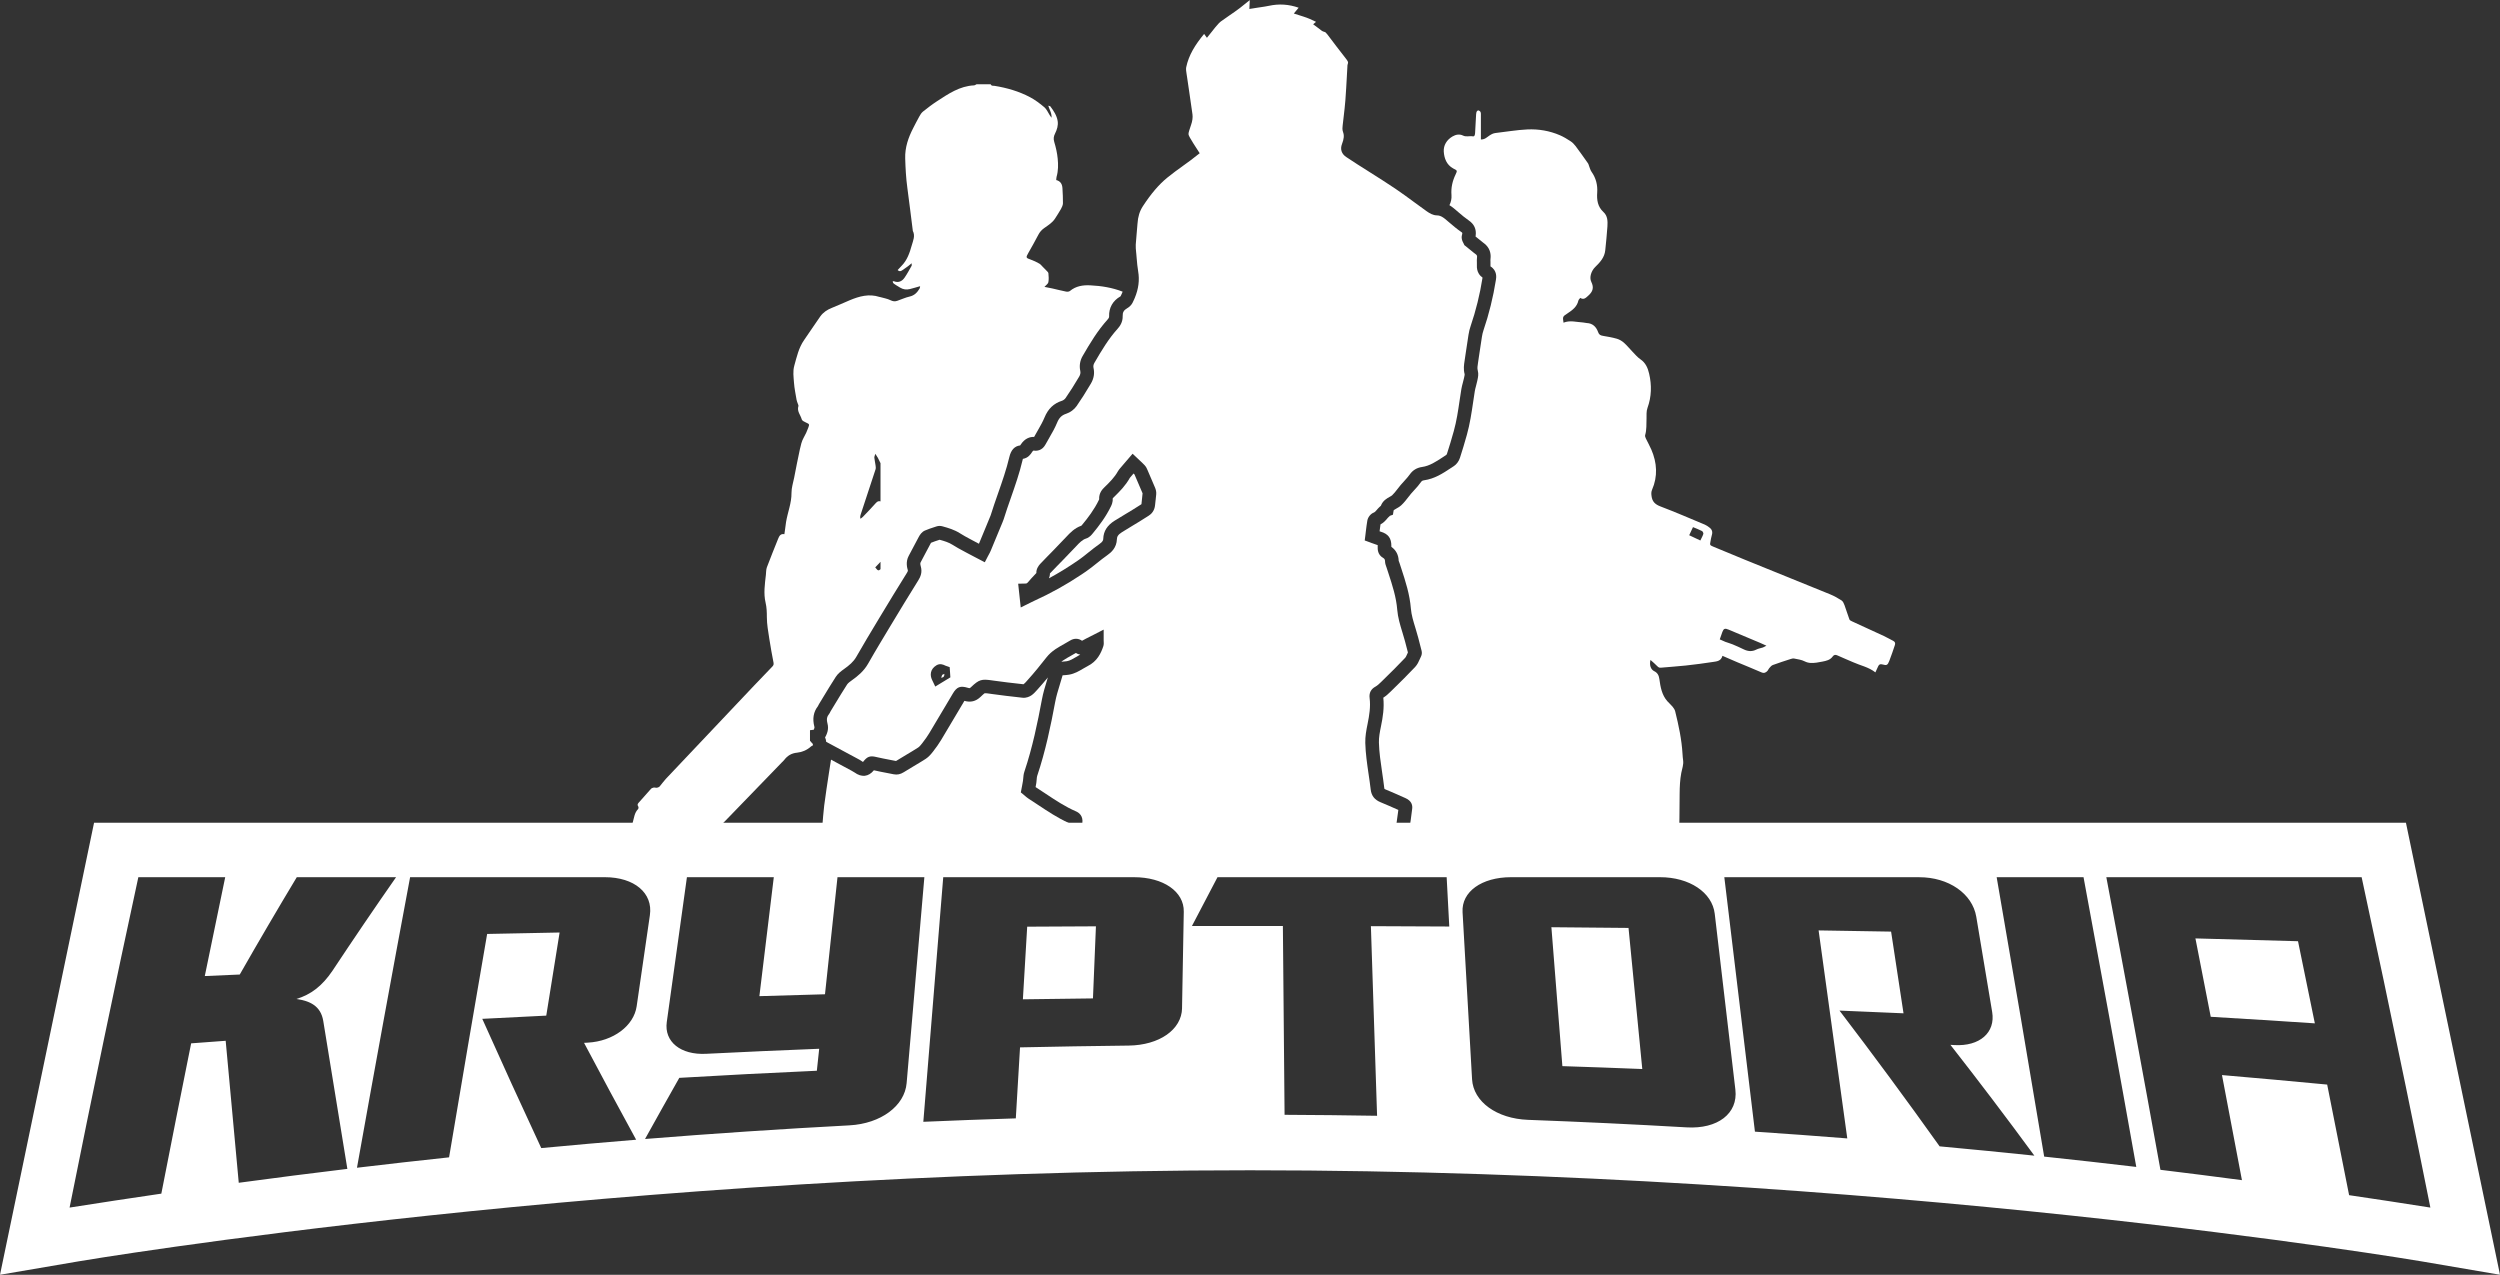 <?xml version="1.0" encoding="UTF-8"?><svg xmlns="http://www.w3.org/2000/svg" viewBox="0 0 918.01 468.1"><rect x="0" y="0" width="918.01" height="468.1" fill="#333333" stroke="none"/><defs><style>.d{fill:#fff;}</style></defs><g id="a"/><g id="b"><g id="c"><g><g><path class="d" d="M398.65,203.68h0c.35-.28,.7-.55,1.07-.85,1.28-1.03,2.61-2.09,4.01-3.07,1.25-.87,1.38-1.41,1.39-1.93,.09-2.76,1.46-4.93,4.18-6.63,1.31-.82,2.64-1.62,3.97-2.42,.83-.5,1.67-1,2.5-1.51,.55-.34,1.09-.68,1.64-1.03,.57-.36,1.14-.72,1.71-1.08,0,.02,.03-.02,.04-.15,.05-.64,.13-1.29,.2-1.93,.08-.65,.15-1.29,.2-1.94,0,.03-.02-.02-.04-.08-.87-2.09-1.77-4.17-2.67-6.24l-.11-.26c-.05-.11-.09-.23-.15-.34-.11-.12-.23-.23-.34-.35-.38,.45-.77,.9-1.16,1.36l-.07,.08h0c-.07,.08-.15,.18-.18,.24-1.52,2.73-3.64,4.89-5.86,7.04-.33,.32-.38,.44-.39,.45,.06,.58-.02,1.18-.21,1.8-.04,.12-.08,.24-.12,.36-.07,.18-.14,.35-.22,.53-1.94,4.08-4.61,7.52-6.71,10.06-.56,.68-1.31,1.59-2.51,1.96-1.4,.44-2.48,1.59-3.62,2.81-1.52,1.63-3.08,3.23-4.63,4.83l-1.14,1.17c-.46,.47-.92,.94-1.38,1.41-.86,.87-1.67,1.69-2.46,2.55-.02,.02-.03,.04-.05,.06,0,.7-.15,1.29-.36,1.78,3.67-2,7.25-4.2,10.72-6.6,.93-.64,1.83-1.35,2.75-2.07Z"/><path class="d" d="M391.47,310.01c.05-.42,.11-.83,.16-1.25,.26-2.19,.53-4.38,.82-6.56-4.08-1.85-7.75-4.3-11.32-6.67-1.14-.76-2.28-1.51-3.43-2.25-.57-.37-1.05-.79-1.4-1.1-.11-.1-.21-.19-.3-.26l-1.15-.94,.47-2.48c.12-.64,.23-1.2,.32-1.76,.05-.3,.07-.6,.09-.9,.06-.75,.13-1.61,.43-2.5,2.97-8.85,4.85-17.97,6.44-26.51,.44-2.39,1.15-4.69,1.83-6.92,.12-.38,.24-.77,.35-1.15-1.19,1.44-2.45,2.93-3.77,4.38l-.28,.31c-.52,.58-1.1,1.24-1.87,1.8-.76,.56-2.05,1.11-3.37,.96-4.47-.49-8.11-.93-11.46-1.4l-.4-.06c-.84-.12-1.8-.25-2.02-.2-.25,.09-1.13,.94-1.56,1.35-1.72,1.64-3.66,2.11-5.92,1.45h0l-.46,.78c-2.64,4.47-5.38,9.1-8.11,13.63-.79,1.31-1.73,2.65-2.95,4.22-.76,.98-1.62,1.99-2.76,2.72-1.49,.96-3.03,1.87-4.51,2.75-1.17,.7-2.34,1.39-3.5,2.12-1.21,.76-2.41,1-3.66,.75-.8-.16-1.61-.32-2.41-.47-1.59-.3-3.24-.62-4.87-1h-.01c-1.97,2.41-4.49,2.7-7.12,.79-.31-.22-.71-.44-1.14-.67l-3.94-2.12c-1.18-.63-2.36-1.27-3.54-1.91-.25,1.6-.51,3.21-.75,4.81-.61,4.01-1.23,8.01-1.75,12.03-.32,2.51-.46,5.05-.69,7.57-.21,2.22-.46,4.43-.67,6.65v.14h90.19s.01-.09,.02-.14Z"/><path class="d" d="M391.74,242.8c1.14-.19,2.19-.82,3.42-1.55,.48-.29,.98-.58,1.51-.87-.63-.09-1.17-.32-1.62-.61-.56,.33-1.12,.64-1.68,.96-1.05,.59-2.04,1.15-2.97,1.77-.24,.16-.46,.32-.68,.49,.1-.01,.21-.02,.32-.03h.17c.55-.05,1.08-.08,1.55-.16Z"/><path class="d" d="M287.19,279.87c.25-.26,.53-.49,.74-.77,1.21-1.59,2.65-2.51,4.79-2.72,1.8-.18,3.57-.92,5.06-2.25,.22-.19,.48-.34,.77-.46-.05-.18-.1-.36-.13-.57-.13-.13-.26-.25-.37-.38l-.62-.71v-3.88l1.38-.16c.25-.54,.31-.8,.24-1.08-.78-2.94-.34-5.49,1.3-7.58,.02-.04,.04-.09,.06-.13,.1-.21,.21-.43,.33-.63,.51-.84,1.02-1.68,1.53-2.52,1.49-2.46,3.03-5.01,4.63-7.48,.79-1.22,1.91-2.07,2.99-2.84,1.99-1.41,3.52-2.71,4.54-4.5,2.53-4.44,5.2-8.87,7.78-13.16l.59-.98c.2-.33,.4-.66,.6-.99,1.55-2.57,3.09-5.11,4.63-7.64,1.64-2.68,3.27-5.34,4.93-7.98,.48-.77,.44-.9,.38-1.14-.21-.73-.86-2.96,.34-5.2,.48-.9,.95-1.8,1.43-2.7,.76-1.44,1.51-2.88,2.29-4.31,.4-.74,1.08-1.79,2.23-2.29,1.17-.51,2.35-.9,3.5-1.27l.76-.25c.67-.23,1.46-.24,2.16-.04,2.18,.61,4.36,1.23,6.45,2.56,1.18,.76,2.42,1.42,3.74,2.13l1.12,.6c.69,.38,1.39,.74,2.11,1.12,.95-2.29,1.9-4.58,2.84-6.87l1.02-2.49c.06-.16,.13-.31,.2-.47,.09-.22,.19-.43,.26-.65,.83-2.69,1.77-5.37,2.68-7.97,1.53-4.37,3.11-8.88,4.17-13.41,.61-2.59,1.94-4.02,3.97-4.25,.06-.09,.13-.19,.19-.28,1.54-2.37,3.44-2.9,4.94-2.85,.41-.75,.81-1.44,1.21-2.14,.06-.1,.12-.2,.17-.3,.92-1.6,1.79-3.13,2.44-4.71,1.32-3.2,3.37-5.15,6.46-6.14,.42-.14,.97-.55,1.24-.94,1.59-2.28,3.18-4.79,5.01-7.89,.44-.74,.57-1.42,.41-2.13-.41-1.84-.11-3.78,.87-5.46,2.74-4.73,5.49-9.31,9.11-13.33,.59-.65,.62-.93,.61-1.27-.1-3.11,1.36-5.69,4.12-7.27,.04-.02,.07-.04,.09-.06,.3-.57,.54-1.14,.76-1.69-3.76-1.47-7.75-2.13-11.89-2.33-2.69-.13-5.26,.25-7.45,2.06-.32,.27-.96,.34-1.4,.25-1.69-.33-3.35-.77-5.03-1.15-.95-.21-1.91-.39-2.95-.59,.6-.67,1.33-1.12,1.44-1.68,.21-1.08,.12-2.23,.02-3.33-.03-.36-.49-.71-.78-1.03-.4-.44-.83-.85-1.25-1.27-.43-.42-.8-.95-1.31-1.24-1.01-.57-2.07-1.09-3.16-1.47-1.78-.61-1.84-.74-.88-2.42,1.26-2.2,2.5-4.42,3.67-6.67,.53-1.03,1.22-1.81,2.16-2.48,1.48-1.05,3.07-2,4.06-3.61,.69-1.12,1.45-2.21,2.08-3.37,.36-.65,.73-1.41,.75-2.13,.04-1.82-.1-3.64-.18-5.46-.07-1.5-.65-2.65-2.29-3.07,.05-.47,.03-.87,.14-1.25,.63-2.18,.61-4.42,.4-6.62-.2-2.06-.66-4.11-1.26-6.09-.36-1.18-.24-2.07,.3-3.14,.71-1.41,1.19-2.97,.95-4.55-.32-2.05-1.46-3.76-2.69-5.4-.11-.14-.4-.14-.76-.26,.39,1.48,1.32,2.62,1.2,4.44-.35-.5-.52-.72-.67-.95-.64-.97-1.09-2.16-1.94-2.88-1.65-1.4-3.42-2.74-5.33-3.75-4.06-2.14-8.45-3.41-12.99-4.14-.49-.08-1.17,.14-1.41-.59h-5.19c-.31,.14-.61,.39-.92,.41-5.29,.24-9.45,3.12-13.66,5.86-1.78,1.16-3.47,2.46-5.13,3.79-.57,.46-.98,1.16-1.34,1.81-.77,1.37-1.47,2.78-2.2,4.18-1.81,3.51-3.08,7.13-2.96,11.18,.11,3.6,.29,7.19,.78,10.77,.71,5.22,1.33,10.45,2,15.68,0,.05,0,.11,.01,.15,.96,1.84,.11,3.58-.37,5.29-.78,2.79-1.7,5.55-3.85,7.67-.45,.45-.87,.93-1.35,1.44,.58,.58,1.1,.47,1.59,.15,.76-.5,1.5-1.03,2.24-1.57,.4-.29,.76-.62,1.31-1.07,0,.48,.09,.77-.01,.94-.83,1.45-1.61,2.94-2.56,4.31-.94,1.37-2.25,2.02-3.96,1.34-.12-.05-.29,.03-.43,.05,.15,.79,.18,.74,2.68,2.27,1.19,.73,2.36,.87,3.63,.56,1.22-.3,2.42-.67,3.77-1.05-.06,.32-.05,.61-.18,.83-.85,1.42-1.86,2.56-3.64,2.96-1.57,.35-3.06,1.06-4.59,1.58-.84,.29-1.57,.21-2.45-.22-1.2-.6-2.6-.81-3.91-1.19-.05-.01-.1,0-.15-.02-3.82-1.25-7.4-.26-10.92,1.21-2.2,.92-4.36,1.94-6.58,2.81-1.71,.67-3.18,1.66-4.23,3.12-2.03,2.84-3.91,5.8-5.93,8.66-2.01,2.86-2.71,6.18-3.63,9.46-.58,2.09-.25,4.14-.11,6.19,.15,2.12,.6,4.21,.95,6.31,.07,.45,.27,.87,.41,1.31,.1,.34,.36,.74,.27,1.02-.62,1.89,.8,3.27,1.23,4.89,.12,.48,.94,.85,1.51,1.12,1.34,.63,1.36,.59,.85,2-.45,1.23-.98,2.4-1.65,3.56-.74,1.28-1.08,2.84-1.41,4.31-.76,3.46-1.42,6.95-2.1,10.43-.36,1.84-.99,3.69-.97,5.53,.05,3.74-1.41,7.14-2,10.73-.18,1.1-.3,2.21-.45,3.31-.05,.34-.1,.69-.17,1.15-1.38-.26-1.87,.64-2.28,1.66-1.38,3.49-2.82,6.96-4.13,10.47-.33,.88-.27,1.9-.38,2.85-.38,3.38-.9,6.78-.11,10.14,.42,1.79,.47,3.52,.47,5.35,0,2.66,.51,5.34,.91,7.99,.45,2.95,1,5.89,1.56,8.83,.14,.75-.28,1.14-.7,1.57-2.18,2.28-4.38,4.54-6.54,6.82-5.87,6.2-11.73,12.41-17.6,18.61-4.92,5.2-9.87,10.39-14.77,15.61-.79,.84-1.43,1.82-2.19,2.69-.23,.26-.64,.45-1,.51-.39,.07-.82-.12-1.21-.06-.36,.06-.78,.22-1.02,.48-1.43,1.57-2.81,3.2-4.24,4.78-.46,.51-.95,.91-.42,1.69,.15,.21,.11,.78-.07,.96-1.34,1.36-1.46,3.2-1.95,4.88-.15,.53-.34,1.06-.4,1.61-.1,1.03,.08,1.23,1.03,1.55,2.16,.73,4.34,1.42,6.47,2.23,.88,.33,1.54,.28,2.19-.4,.35-.37,.73-.76,1.18-.95,.35-.15,.82-.02,1.24,0-.02,.36,.05,.78-.09,1.08-.23,.49-.6,.91-1.04,1.53,.49,.25,.84,.5,1.24,.63,3.29,1.05,6.58,2.07,9.87,3.11,.91,.29,1.54,.16,2.27-.61,3.91-4.13,7.92-8.18,11.88-12.27,6.33-6.53,12.65-13.08,18.98-19.62Zm36.14-70.86c-.75,.7-1,.56-1.94-.66,.65-.67,1.3-1.36,1.94-2.05v2.7Zm-7.33-19.93c.8-2.46,1.6-4.91,2.42-7.36,1.03-3.12,2.09-6.24,3.09-9.38,.14-.44,.07-.97,0-1.45-.13-.95-.35-1.89-.45-2.84-.04-.33,.17-.69,.37-1.41,.45,.71,.71,1.06,.91,1.44,.33,.66,.66,1.33,.99,2v14.02c-.68-.18-1.17,0-1.7,.6-1.54,1.75-3.18,3.42-4.79,5.11-.25,.26-.58,.46-.87,.68-.17-.58-.11-1.01,.03-1.42Z"/><path class="d" d="M616.5,309.46c.19-5.99,.24-11.98,.27-17.98,.02-2.58,.13-5.15,.61-7.69,.29-1.52,.89-2.99,.67-4.59-.11-.77-.18-1.55-.22-2.33-.31-5.33-1.42-10.52-2.7-15.68-.15-.61-.55-1.2-.96-1.7-.59-.73-1.34-1.33-1.95-2.04-2.01-2.31-2.49-5.2-2.89-8.07-.19-1.35-.65-2.32-1.89-2.92-1.28-.62-1.85-2.26-1.37-4.13,.88,.8,1.73,1.49,2.48,2.28,.38,.4,.71,.62,1.29,.57,3.06-.28,6.14-.47,9.2-.8,3.33-.36,6.66-.8,9.97-1.31,1.39-.21,2.97-.29,3.48-2.25,1.92,.83,3.7,1.62,5.49,2.37,2.94,1.24,5.9,2.42,8.82,3.7,.97,.42,1.62,.11,2.23-.55,.26-.28,.37-.7,.63-.98,.4-.43,.8-.97,1.32-1.16,2.15-.8,4.34-1.49,6.52-2.2,.42-.13,.9-.27,1.3-.19,1.31,.27,2.7,.43,3.86,1.03,1.47,.76,2.9,.67,4.39,.48,.72-.09,1.44-.24,2.15-.38,1.44-.28,2.85-.58,3.79-1.9,.44-.61,.99-.72,1.76-.35,1.87,.89,3.81,1.61,5.7,2.47,2.67,1.22,5.65,1.74,8.2,3.74,.36-.78,.69-1.46,.99-2.16,.31-.72,.73-1,1.58-.76,1.59,.45,1.91,.3,2.53-1.28,.76-1.92,1.4-3.89,2.06-5.84,.22-.65,.07-1.2-.62-1.54-1.15-.57-2.26-1.23-3.43-1.78-3.86-1.79-7.73-3.55-11.59-5.33-.39-.18-.92-.41-1.05-.74-.65-1.71-1.15-3.48-1.79-5.19-.24-.65-.56-1.43-1.08-1.78-1.34-.88-2.77-1.67-4.26-2.28-10.46-4.28-20.95-8.5-31.42-12.75-3.84-1.56-7.66-3.16-11.48-4.75-1.22-.51-1.26-.61-1-1.88,.16-.77,.25-1.55,.49-2.3,.37-1.17,.11-2.1-.86-2.82-.53-.39-1.07-.8-1.67-1.06-5.42-2.27-10.82-4.6-16.31-6.69-1.95-.74-3.04-1.76-3.29-3.82-.1-.8-.15-1.49,.18-2.27,2.16-4.96,1.85-9.92-.26-14.81-.6-1.39-1.36-2.7-2.01-4.07-.18-.38-.36-.88-.25-1.25,.58-1.97,.42-3.99,.5-6,.05-1.32-.13-2.64,.36-3.98,1.49-4.1,1.58-8.33,.6-12.55-.48-2.09-1.29-4-3.23-5.31-1.09-.74-1.96-1.82-2.9-2.78-1.06-1.08-2-2.28-3.13-3.28-.73-.64-1.65-1.19-2.58-1.46-1.66-.48-3.38-.77-5.09-1.06-.89-.15-1.46-.37-1.81-1.38-.67-1.89-1.96-3.24-4.18-3.33-.44-.02-.88-.18-1.32-.2-2.4-.13-4.81-.91-7.2,.07-.36-2.29-.32-2.24,1.56-3.48,1.73-1.15,3.4-2.39,3.9-4.63,.07-.34,.42-.61,.68-.98,1.33,.8,2.04-.02,2.93-.81,1.67-1.47,2.19-2.95,1.13-5.09-.84-1.7,.07-4.12,1.42-5.43,1.77-1.72,3.46-3.54,3.71-6.2,.27-2.9,.62-5.79,.79-8.69,.11-1.89,.13-3.87-1.45-5.31-2.15-1.97-2.49-4.44-2.3-7.18,.19-2.75-.46-5.32-2.09-7.62-.44-.62-.62-1.42-.91-2.14-.12-.3-.17-.66-.35-.91-1.52-2.15-3.03-4.3-4.61-6.4-.5-.66-1.11-1.29-1.8-1.74-1.25-.82-2.55-1.62-3.92-2.21-3.81-1.65-7.87-2.33-11.97-2.14-3.9,.18-7.78,.87-11.68,1.31-.87,.1-1.55,.47-2.27,.95-.88,.59-1.68,1.48-3.11,1.43v-1.7c0-2.36,0-4.71,0-7.07,0-.45,.04-.93-.13-1.32-.12-.28-.54-.55-.85-.59-.19-.03-.56,.35-.64,.61-.14,.47-.14,.99-.17,1.5-.12,2.07-.24,4.13-.34,6.2-.03,.61-.19,1.35-.82,1.22-1.2-.24-2.4,.31-3.61-.29-1.27-.63-2.64-.39-3.87,.33-2.12,1.24-3.34,3.26-3.2,5.55,.15,2.44,1.01,4.85,3.45,6.19,.05,.03,.1,.06,.15,.08,1.35,.67,1.43,.71,.76,2.09-1.17,2.42-1.74,4.9-1.53,7.61,.1,1.32-.18,2.58-.75,3.72,.6,.36,1.12,.75,1.55,1.1,.57,.47,1.13,.95,1.69,1.43,1.31,1.12,2.54,2.17,3.86,3.07,1.98,1.35,2.83,3.21,2.54,5.54-.01,.11-.04,.23-.06,.35l2.5,2.02c.07,.05,.15,.11,.22,.17,2.7,1.83,3,4.29,2.78,6.03-.04,.31-.03,.72-.01,1.16,.01,.45,.03,.9,0,1.35,0,.12,0,.2,0,.25,2.54,1.59,2.13,4.11,2,4.95-1.01,6.37-2.55,12.61-4.57,18.53-.24,.69-.43,1.49-.57,2.37-.35,2.2-.67,4.4-1,6.61l-.43,2.91c-.18,1.15-.33,2.05-.09,2.89,.35,1.27,.09,2.46-.11,3.41l-.08,.38c-.13,.63-.29,1.26-.46,1.88-.18,.66-.35,1.28-.44,1.87-.22,1.34-.42,2.68-.61,4.02-.58,3.93-1.18,7.99-2.29,11.97-.85,3.06-1.69,5.84-2.56,8.52-.41,1.26-1.25,2.39-2.25,3.04-.4,.26-.81,.52-1.21,.79-2.88,1.9-5.85,3.86-9.74,4.41-.55,.08-.82,.24-1.11,.66-.76,1.09-1.62,2.03-2.46,2.94-.41,.44-.81,.88-1.2,1.34-.36,.43-.71,.88-1.05,1.32-.75,.97-1.53,1.98-2.51,2.89-.62,.57-1.27,.93-1.85,1.25-.86,.48-.96,.58-.98,.73l-.24,1.51-1.1,.39c-.27,.24-.53,.47-.72,.69-.12,.13-.23,.26-.34,.39-.55,.65-1.28,1.5-2.41,2.08-.13,.81-.23,1.66-.34,2.54,.12,.04,.25,.08,.37,.12,2.84,.84,3.98,2.39,3.96,5.35v.24c1.7,1.19,2.63,2.96,2.69,5.14,0,0,.08,.2,.14,.35,.06,.17,.12,.34,.18,.5l.63,1.93c1.53,4.67,3.11,9.5,3.53,14.76,.18,2.28,.89,4.59,1.64,7.04,.07,.24,.15,.49,.22,.74,.28,.9,.55,1.82,.79,2.75l.11,.41c.39,1.51,.79,3.03,1.17,4.54,.18,.71,.1,1.48-.22,2.11-.15,.29-.28,.6-.42,.91-.41,.95-.88,2.02-1.75,2.95-2.62,2.79-5.38,5.5-8.05,8.11l-.9,.88c-.77,.76-1.67,1.6-2.72,2.26,.38,3.72-.17,7.2-.84,10.44-.45,2.19-.82,4.15-.77,6.01,.09,3.59,.61,7.11,1.16,10.84,.28,1.91,.57,3.89,.8,5.86,.03,.24,.07,.33,.07,.35,0,0,.09,.07,.42,.21,2.2,.91,4.4,1.88,6.52,2.83l.73,.32c2.38,1.04,2.68,2.72,2.51,3.96-.09,.67-.17,1.34-.26,2.01-.17,1.34-.34,2.72-.57,4.1-.42,2.53-.81,4.84-1.18,7h99.9c.02-.23,.04-.46,.05-.69Zm15.93-77.34c.49-1.31,.94-1.5,2.3-.93,3.86,1.61,7.71,3.24,11.57,4.86,.69,.29,1.37,.62,2.34,1.05-.65,.33-.96,.54-1.3,.66-.79,.27-1.66,.38-2.39,.76-1.58,.81-3.08,.69-4.62-.06-1.35-.66-2.73-1.27-4.11-1.85-.87-.36-1.78-.59-2.66-.92-.7-.27-1.38-.6-2.06-.91,.36-1.04,.63-1.86,.94-2.67Zm-10.76-38.56c1.19,.5,2.28,.9,3.31,1.44,.28,.15,.57,.76,.49,1.05-.23,.78-.66,1.5-1.1,2.42-1.49-.71-2.73-1.29-4.09-1.93,.51-1.08,.92-1.98,1.39-2.98Z"/><path class="d" d="M345.97,247.81l-.37,1.07c.25-.03,.52-.12,.8-.27,.29-.24,.46-.84,.34-1.17l-.77,.38Z"/><path class="d" d="M512.8,302.33c.21-1.28,.37-2.55,.54-3.9,.04-.34,.08-.68,.13-1.02l-.18-.08c-2.09-.93-4.26-1.89-6.4-2.77-2.14-.88-3.3-2.39-3.56-4.61-.22-1.89-.5-3.83-.78-5.7-.54-3.71-1.11-7.55-1.21-11.44-.06-2.38,.36-4.64,.87-7.14,.61-2.99,1.12-6.18,.72-9.32-.25-1.89,.47-3.31,2.15-4.22,.71-.39,1.42-1.06,2.09-1.72l.9-.88c2.63-2.58,5.36-5.25,7.91-7.97,.27-.29,.54-.92,.81-1.52,.07-.15,.13-.31,.2-.46-.33-1.28-.66-2.56-1-3.84l-.11-.41c-.28-1.08-.61-2.15-.96-3.28-.03-.08-.05-.17-.08-.25-.18-.6-.37-1.2-.54-1.81-.08-.27-.15-.55-.22-.82-.1-.38-.21-.76-.31-1.15-.1-.39-.17-.78-.25-1.18-.06-.28-.13-.56-.18-.84-.12-.68-.21-1.37-.27-2.07-.37-4.67-1.79-9.01-3.29-13.6l-.64-1.95c-.03-.1-.07-.21-.11-.31-.18-.48-.42-1.15-.44-1.94-.02-.67-.2-.98-.74-1.29-2.02-1.17-1.98-3.2-1.96-4.06v-.21c0-.17,0-.3,0-.4-.09-.03-.21-.07-.37-.12-.67-.2-1.31-.44-1.87-.66-.22-.09-.44-.17-.65-.25l-1.87-.68,.25-1.98c.07-.52,.13-1.02,.18-1.51,.16-1.31,.31-2.56,.53-3.81,.23-1.31,1.28-2.57,2.49-2.99,.25-.09,.52-.4,.95-.89,.14-.17,.29-.33,.43-.5,.38-.42,.77-.77,1.11-1.07h0c.69-1.87,2.24-2.72,3.22-3.26,.35-.19,.71-.4,.89-.56,.67-.62,1.29-1.42,1.94-2.26,.39-.51,.79-1.02,1.2-1.51,.43-.5,.88-.99,1.32-1.48,.76-.83,1.47-1.61,2.04-2.42,1.08-1.55,2.6-2.47,4.51-2.74,2.77-.39,5.16-1.97,7.68-3.63,.42-.27,.83-.55,1.25-.82,.03-.03,.15-.22,.21-.38,.85-2.6,1.67-5.32,2.5-8.31,1.03-3.68,1.58-7.41,2.16-11.36,.2-1.37,.4-2.73,.63-4.1,.14-.84,.35-1.62,.55-2.37,.14-.51,.28-1.03,.39-1.55l.1-.46c.08-.35,.19-.88,.17-1.07-.51-1.84-.25-3.5-.02-4.97l.42-2.85c.33-2.23,.65-4.45,1.01-6.67,.19-1.18,.44-2.23,.78-3.2,1.93-5.65,3.4-11.6,4.36-17.69,0-.04,.01-.07,.02-.1-.96-.67-2.21-2.03-2.08-4.57,.02-.31,0-.62,0-.93-.02-.58-.04-1.25,.05-1.96,.06-.48,.05-.8-.66-1.28-.1-.07-.21-.15-.31-.23l-.15-.11-3.53-2.86-.24-.53c-.03-.07-.07-.14-.11-.21-.19-.35-.47-.88-.59-1.56-.13-.74,.03-1.35,.13-1.71l.03-.12c.05-.39,.05-.42-.41-.73-1.54-1.05-2.94-2.25-4.29-3.4-.54-.46-1.07-.92-1.62-1.37-.21-.18-.41-.32-.61-.45-.83-.57-1.56-.83-2.38-.84-1.45-.02-2.68-.76-3.8-1.55-1.51-1.07-3-2.17-4.5-3.27-2.28-1.67-4.63-3.41-6.99-5-3.07-2.07-6.27-4.09-9.37-6.05-1.5-.95-3.01-1.9-4.51-2.86-.72-.46-1.43-.93-2.14-1.4-.64-.42-1.28-.85-1.92-1.26-1.77-1.14-2.36-2.89-1.62-4.8,.73-1.9,.85-3.17,.4-4.37-.34-.92-.23-1.78-.16-2.35l.02-.2c.11-1.07,.24-2.15,.37-3.22,.23-1.97,.47-4,.62-5.98,.22-2.9,.38-5.87,.54-8.74,.06-1.21,.13-2.43,.2-3.64,0-.23,0-.63,.18-1.07,.18-.48,.11-.75-1.04-2.21l-.11-.14c-2.06-2.61-4.1-5.31-6.06-7.91l-.32-.42c-.52-.69-.79-.87-1.07-.93-.76-.17-1.25-.59-1.51-.82-.03-.03-.07-.06-.12-.1l-2.52-1.88,1.05-.89c-1.54-.78-3-1.42-4.61-1.93l-3.54-1.13,1.77-2.13c-3.62-1.27-7.21-1.5-10.91-.7-.98,.21-1.96,.35-2.9,.49-.42,.06-.84,.12-1.26,.19l-3.03,.48,.15-3.25c-1.18,.97-2.39,1.95-3.62,2.89-1.27,.97-2.59,1.88-3.87,2.75-1.06,.73-2.17,1.49-3.2,2.25-.42,.31-.85,.8-1.3,1.33-.2,.23-.39,.45-.59,.67-.22,.24-.41,.5-.64,.79-.14,.18-.29,.38-.45,.58l-2.06,2.58-1.03-1.43c-3.3,4.01-5.66,7.77-6.59,12.28-.13,.65,.02,1.62,.17,2.56,.04,.28,.09,.56,.13,.84,.27,1.91,.55,3.82,.84,5.73,.4,2.66,.81,5.42,1.17,8.14,.15,1.15-.02,2.43-.53,3.91l-.04,.1c-.57,1.68-.95,2.79-.89,3.3,.06,.53,.69,1.56,1.65,3.12,.24,.39,.49,.78,.77,1.21l1.69,2.62-2.27,1.77c-.34,.27-.66,.52-.99,.77-.93,.69-1.88,1.37-2.82,2.05-1.97,1.42-4,2.88-5.87,4.42-3.09,2.54-5.93,5.87-8.93,10.47-1.17,1.8-1.8,3.83-1.96,6.39-.08,1.22-.19,2.43-.31,3.65-.12,1.33-.25,2.7-.33,4.03-.05,.87,.04,1.82,.14,2.82l.06,.58c.05,.51,.09,1.02,.13,1.53,.14,1.7,.28,3.3,.55,4.87,.56,3.24,.14,6.46-1.23,9.76-.1,.24-.21,.49-.32,.73-.17,.37-.34,.75-.54,1.13-.54,1.05-1.48,1.69-1.99,1.98-1.17,.67-1.65,1.49-1.6,2.76,.08,2.31-1.04,3.84-1.89,4.78-3.3,3.67-5.8,7.83-8.5,12.49-.35,.6-.46,1.24-.32,1.85,.45,1.98,.12,3.92-.98,5.78-1.89,3.21-3.55,5.81-5.21,8.2-.89,1.28-2.35,2.37-3.81,2.84-1.67,.54-2.62,1.46-3.37,3.29-.4,.97-.86,1.9-1.34,2.81-.51,.96-1.04,1.89-1.57,2.8-.46,.79-.91,1.58-1.35,2.38-1.27,2.35-3.24,2.42-4.3,2.26-.12-.02-.26-.04-.65,.56-.5,.77-1.4,2.16-3.36,2.48-.03,.11-.08,.26-.12,.47-1.12,4.79-2.75,9.43-4.32,13.93-.89,2.55-1.82,5.19-2.62,7.8-.14,.45-.31,.84-.46,1.19l-1.18,2.84c-1.03,2.5-2.06,5-3.1,7.49-.21,.51-.46,.97-.7,1.41-.1,.19-.21,.39-.33,.61l-1.15,2.23-3.66-1.91c-1.04-.54-2.04-1.06-3.02-1.59l-1.09-.59c-1.34-.72-2.74-1.46-4.08-2.33-1.37-.88-3-1.37-4.73-1.85l-.38,.12c-.97,.32-1.9,.62-2.78,.99-.03,.05-.07,.12-.13,.22-.77,1.41-1.51,2.83-2.26,4.25-.48,.91-.96,1.82-1.44,2.73-.11,.21-.2,.56,.06,1.46,.64,2.22-.12,3.86-.94,5.18-3.4,5.42-6.72,10.92-10.11,16.54l-.59,.98c-1.04,1.73-2.1,3.49-3.15,5.25l-.02,.03h0c-1.54,2.58-3.08,5.18-4.55,7.78-1.56,2.74-3.8,4.56-5.99,6.11-.5,.36-1.35,.96-1.69,1.48-1.56,2.41-3.08,4.92-4.55,7.35-.51,.85-1.02,1.69-1.54,2.54-.03,.05-.05,.1-.08,.16-.12,.26-.31,.65-.62,1.04-.48,.6-.9,1.45-.43,3.25,.59,2.22-.23,3.91-.89,5.17,.09,.16,.16,.33,.22,.52,0,.02,.01,.03,.02,.05,.06,.19,.1,.4,.12,.62,0,.1,.02,.21,.01,.32,.17,.12,.5,.3,.73,.43l.14,.07c2.25,1.23,4.52,2.44,6.78,3.65l3.95,2.12c.53,.28,1.12,.6,1.7,1.02,.1,.07,.18,.13,.25,.17,.03-.04,.06-.08,.1-.12,1.47-1.88,2.49-2.25,4.72-1.72l.26,.06c1.53,.36,3.13,.66,4.68,.96,.79,.15,1.58,.3,2.37,.46,.03-.02,.07-.04,.12-.07,1.19-.74,2.39-1.46,3.59-2.17,1.45-.86,2.94-1.75,4.37-2.67,.51-.32,1.03-.95,1.52-1.58,1.1-1.41,1.93-2.6,2.62-3.74,2.72-4.51,5.45-9.12,8.09-13.59l.52-.89c1.5-2.54,2.75-3.02,5.61-2.15,.59,.18,.66,.16,1.1-.26,3.02-2.88,3.94-3.02,7.73-2.48l.4,.06c3.26,.46,6.8,.89,11.14,1.36,.39-.27,.75-.67,1.13-1.1l.31-.35c2.58-2.84,4.97-5.84,6.98-8.4,.88-1.13,2.04-2.18,3.34-3.05,1.09-.72,2.21-1.35,3.29-1.96,.69-.39,1.39-.78,2.06-1.19,1.47-.9,3.08-.86,4.39,.08,.96-.55,1.92-1.03,2.94-1.54,.44-.22,.89-.45,1.36-.69l3.64-1.87v4.09c0,.15,0,.29,.02,.4,.02,.41,.06,.98-.15,1.62-.82,2.48-2.21,5.54-5.78,7.31-.54,.27-1.09,.6-1.67,.94-1.45,.86-3.08,1.84-5.14,2.19-.72,.12-1.39,.17-2.05,.21h-.16c-.06,.02-.11,.02-.15,.03-.34,1.2-.68,2.31-1.02,3.41-.67,2.19-1.31,4.26-1.7,6.37-1.62,8.71-3.55,18.04-6.62,27.18-.1,.31-.14,.79-.18,1.3-.03,.43-.07,.86-.13,1.28-.08,.49-.17,.97-.27,1.5,.03,.02,.06,.04,.09,.06,1.17,.75,2.34,1.52,3.5,2.3,3.76,2.5,7.3,4.85,11.25,6.56,1.03,.44,2.7,1.6,2.33,4.34-.32,2.36-.61,4.73-.89,7.09-.03,.26-.07,.52-.1,.79h114.98c.42-2.39,.85-4.96,1.33-7.82Zm-169.37-50.22l-1.19-2.5c-.78-1.63-.75-3.89,1.66-5.33,1.31-.78,2.57-.18,3.11,.08,.06,.03,.11,.06,.17,.08l1.55,.54,.25,3.75-5.55,3.38Zm80.91-68.46c-.07,.59-.14,1.18-.19,1.77-.19,2.19-1.41,3.38-2.41,3.99-.55,.34-1.09,.68-1.64,1.03-.57,.36-1.14,.72-1.71,1.08-.84,.51-1.68,1.02-2.53,1.53-1.3,.78-2.61,1.57-3.89,2.38-1.49,.93-1.81,1.7-1.84,2.57-.11,3.13-2.07,4.85-3.53,5.87-1.26,.88-2.47,1.84-3.74,2.86-1.31,1.05-2.66,2.14-4.1,3.13-.54,.38-1.09,.74-1.64,1.11-1.35,.9-2.72,1.78-4.1,2.62-.07,.04-.14,.08-.2,.12-1.34,.82-2.69,1.61-4.06,2.37-.12,.07-.24,.13-.35,.19-1.34,.74-2.7,1.46-4.06,2.15-.12,.06-.24,.12-.36,.18-1.39,.7-2.79,1.37-4.2,2.01-.32,.14-.63,.3-1.01,.49l-3.97,1.97-.94-8.73,2.72-.06c.35,0,.56-.05,1.21-.85,.58-.71,1.19-1.35,1.77-1.97,.29-.31,.58-.61,.87-.93,.05-.05,.08-.09,.11-.12-.08-1.47,.82-2.69,1.37-3.3,.85-.93,1.74-1.82,2.59-2.69,.45-.45,.9-.91,1.34-1.36l1.14-1.17c1.53-1.58,3.06-3.16,4.56-4.76,1.35-1.44,3.02-3.23,5.53-4.09,.09-.1,.23-.26,.32-.37l.07-.08c1.92-2.32,4.34-5.45,6.05-9.03,.05-.1,.07-.17,.09-.21-.15-2.39,1.33-3.82,1.89-4.37,2.01-1.95,3.78-3.74,4.97-5.88,.26-.46,.56-.82,.82-1.13,.41-.48,.83-.96,1.23-1.44h0c.35-.41,.69-.81,1.02-1.19l2.35-2.73,2.54,2.4c.59,.54,1.25,1.16,1.88,1.83,.57,.61,.85,1.28,1.06,1.78l.08,.19c.91,2.1,1.82,4.2,2.7,6.31,.23,.55,.49,1.41,.41,2.36-.06,.72-.14,1.45-.22,2.17Z"/></g><g><path class="d" d="M569.68,340.48c1.34,16.97,2.69,33.98,4.03,51.01,9.78,.31,19.56,.67,29.34,1.06-1.69-17.32-3.37-34.59-5.05-51.81-9.44-.1-18.88-.19-28.32-.26Z"/><path class="d" d="M375.61,366.95c8.58-.13,17.15-.24,25.73-.33,.37-8.83,.73-17.65,1.09-26.47-8.41,.04-16.83,.08-25.24,.13-.53,8.89-1.05,17.78-1.58,26.68Z"/><path class="d" d="M806.17,344.59c1.87,9.53,3.75,19.13,5.62,28.78,12.75,.76,25.49,1.56,38.23,2.41-2.06-10.13-4.12-20.18-6.18-30.16-12.55-.36-25.11-.71-37.66-1.03Z"/><path class="d" d="M883.47,302.11H34.54L0,468.1l28.93-4.94c1.96-.33,198.33-33.43,430.08-33.43s428.12,33.1,430.08,33.43l28.92,4.94-34.54-165.98ZM87.67,434.32c-1.6-17.28-3.2-34.65-4.8-52.14-4.23,.31-8.45,.62-12.68,.94-3.66,18.15-7.31,36.54-10.95,55.19-11.24,1.64-22.47,3.35-33.69,5.12,8.36-41.77,16.78-82.17,25.25-121.33h31.9c-2.5,11.99-5,24.09-7.5,36.31,4.28-.19,8.56-.38,12.84-.56,6.97-12.21,13.95-24.12,20.94-35.74h36.46c-7.79,11.16-15.57,22.6-23.35,34.35-3.87,5.72-7.99,8.75-13.23,10.37,4.79,.7,8.94,2.43,9.85,8.12,2.95,18.28,5.9,36.36,8.84,54.27-13.3,1.6-26.6,3.3-39.88,5.1Zm145.93-15.81c-11.62,.95-23.24,1.97-34.85,3.07-7.22-15.5-14.44-31.3-21.66-47.46,7.83-.41,15.67-.8,23.5-1.18,1.63-10.22,3.27-20.39,4.9-30.52-8.87,.17-17.74,.34-26.61,.53-4.66,26.97-9.32,54.3-13.98,82.03-11.28,1.2-22.55,2.48-33.82,3.82,6.49-36.32,12.99-71.86,19.51-106.69h71.55c10.78,.02,17.69,5.8,16.5,13.94-1.62,11.11-3.24,22.27-4.86,33.47-1.04,7.18-8.59,12.82-17.9,13.34-.47,.03-.95,.05-1.42,.08,6.37,12.05,12.75,23.9,19.13,35.57Zm78.37-5.28c-25.05,1.33-50.09,3-75.11,5.01,4.2-7.57,8.39-15.05,12.58-22.45,16.83-.99,33.67-1.86,50.51-2.61,.29-2.69,.57-5.38,.86-8.07-13.85,.54-27.69,1.16-41.53,1.85-9.35,.48-15.43-4.44-14.44-11.64,2.47-17.84,4.94-35.58,7.4-53.21h31.9c-1.76,14.51-3.53,29.07-5.29,43.68,8.03-.25,16.06-.48,24.09-.69,1.53-14.37,3.06-28.7,4.59-42.99h31.9c-2.16,25.13-4.33,50.33-6.51,75.61-.72,8.4-9.49,14.88-20.97,15.51Zm122.09-43.02c-.14,7.86-8.34,13.6-19.63,13.73-13.29,.15-26.58,.37-39.87,.66-.51,8.68-1.03,17.37-1.55,26.07-11.32,.35-22.64,.77-33.96,1.26,2.44-30.04,4.88-59.97,7.31-89.82h70.03c10.78,0,18.44,5.27,18.3,12.67-.21,11.81-.42,23.62-.64,35.43Zm71.61,39.51c-11.32-.19-22.65-.31-33.97-.36-.21-23.11-.41-46.22-.62-69.33-11.13-.01-22.27,0-33.4,.01,3.13-5.98,6.27-11.96,9.39-17.93h84.15c.32,6.04,.64,12.07,.96,18.11-9.59-.05-19.19-.09-28.78-.13,.75,23.2,1.51,46.41,2.27,69.63Zm113.62,4.25c-19.39-1.12-38.79-2.04-58.2-2.76-11.48-.43-20.07-6.65-20.54-14.89-1.17-20.49-2.33-40.95-3.49-61.39-.42-7.48,7.02-12.81,17.8-12.82h54.68c10.79-.01,19.19,5.56,20.12,13.43,2.52,21.43,5.05,42.96,7.58,64.6,1.02,8.73-6.48,14.52-17.96,13.83Zm92.93,6.95c-12.25-17.2-24.5-33.77-36.75-49.83,7.84,.31,15.68,.65,23.51,1-1.52-10.04-3.04-20.04-4.56-30-8.87-.16-17.74-.3-26.62-.44,3.51,25.25,7.02,50.7,10.53,76.38-11.3-.9-22.6-1.73-33.91-2.48-3.75-31.38-7.5-62.52-11.24-93.43h71.54c10.79-.02,19.55,6,20.98,14.53,1.95,11.59,3.89,23.25,5.84,34.98,1.25,7.55-4.61,12.68-13.92,12.12-.47-.03-.95-.06-1.42-.08,10.28,13.14,20.56,26.68,30.83,40.69-11.6-1.21-23.21-2.35-34.82-3.42Zm38.41,3.79c-5.81-34.8-11.63-68.99-17.45-102.61h31.9c6.47,34.74,12.93,70.19,19.37,106.4-11.27-1.33-22.54-2.6-33.82-3.79Zm111.97,14.16c-2.68-13.68-5.36-27.21-8.05-40.61-12.87-1.22-25.75-2.39-38.63-3.49,2.45,12.76,4.89,25.61,7.33,38.59-9.97-1.32-19.95-2.59-29.93-3.8-6.61-36.61-13.23-72.4-19.87-107.46h93.75c5.46,25.24,10.89,51.01,16.31,77.32h0c.08,.39,.16,.79,.24,1.19,.04,.18,.07,.35,.11,.53h0c2.87,13.94,5.73,28.04,8.58,42.29-9.94-1.57-19.89-3.1-29.85-4.56Z"/></g></g></g></g></svg>